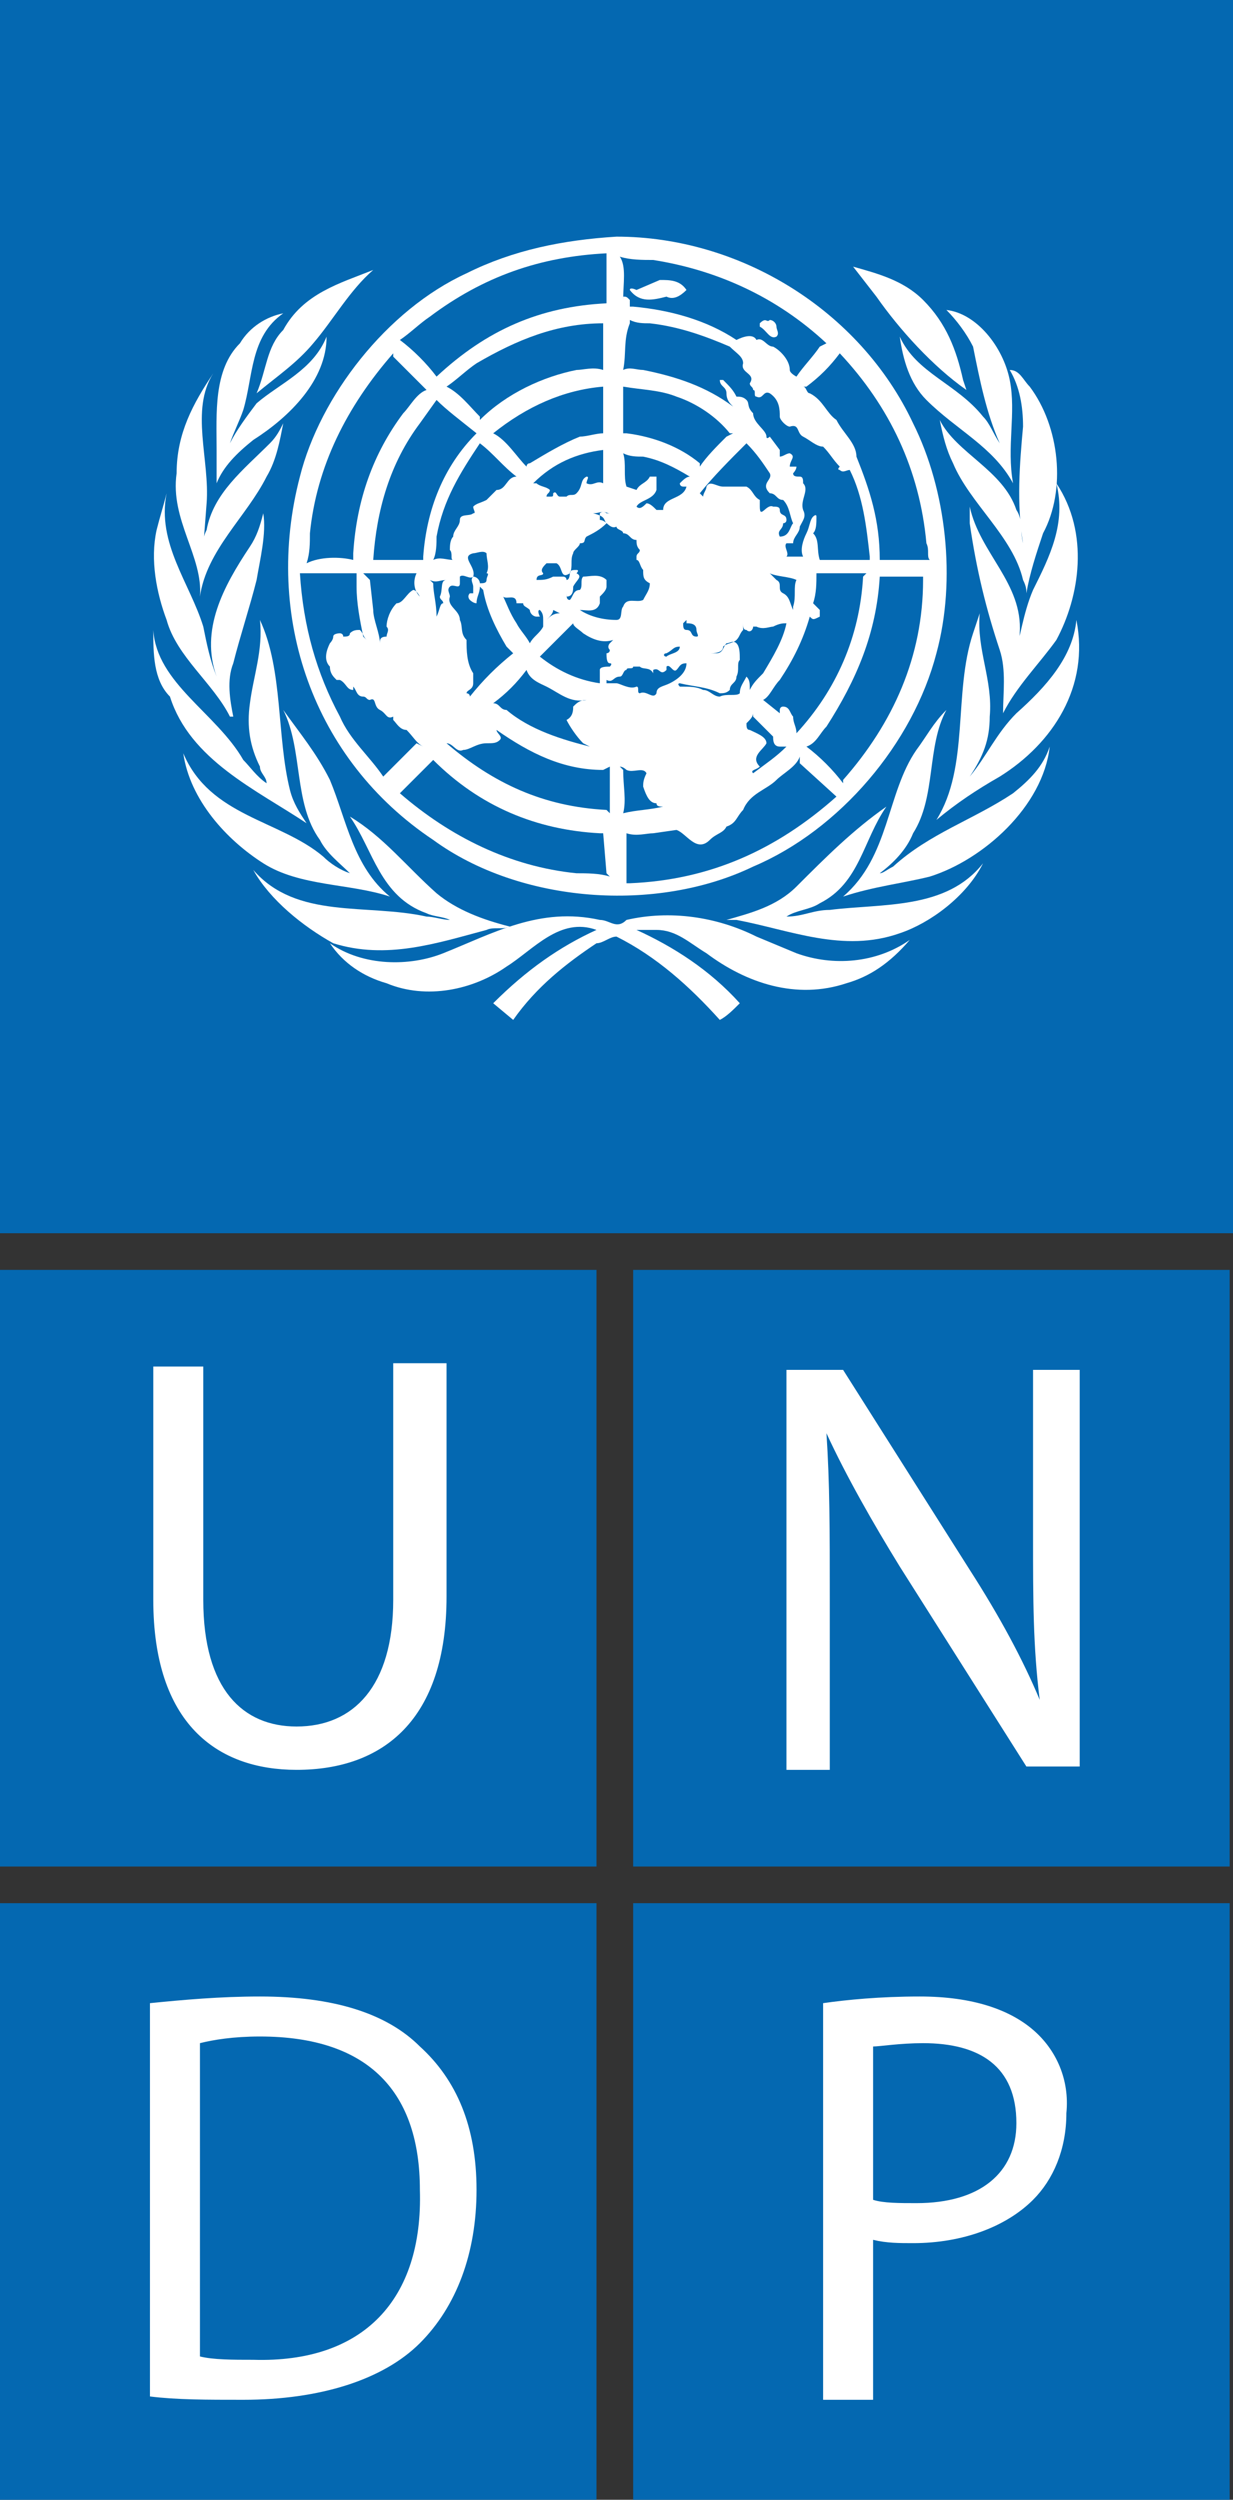 <svg id="Layer_1" xmlns="http://www.w3.org/2000/svg" viewBox="0 0 37 75"><rect x="0" y="0" width="37" height="75" fill="#333333" stroke="none"/><style>.st0{fill:#0468b1}.st1{fill:#fff}</style><path class="st0" d="M0 38.1h17.9V56H0z"/><path class="st1" d="M4.6 41v7c0 3.7 1.9 5.1 4.3 5.1 2.6 0 4.5-1.5 4.5-5.2v-7h-1.6V48c0 2.6-1.2 3.8-2.9 3.8-1.6 0-2.8-1.1-2.8-3.8v-7H4.6z"/><path class="st0" d="M19 38.1h17.9V56H19z"/><path class="st1" d="M24.9 53v-5.1c0-2 0-3.4-.1-4.9.6 1.3 1.4 2.7 2.2 4l3.8 6h1.6V41.1H31v5c0 1.9 0 3.3.2 4.9-.5-1.2-1.2-2.5-2.1-3.9l-3.8-6h-1.7v12h1.3z"/><path class="st0" d="M19 57.1h17.9V75H19z"/><path class="st1" d="M31 60.9c-.7-.6-1.8-1-3.4-1-1.2 0-2.2.1-2.9.2V72h1.5v-4.8c.4.1.8.1 1.2.1 1.5 0 2.8-.5 3.6-1.3.6-.6 1-1.5 1-2.6.1-1-.3-1.9-1-2.5"/><path class="st0" d="M27.5 66.1c-.5 0-1 0-1.3-.1v-4.6c.2 0 .8-.1 1.5-.1 1.7 0 2.8.7 2.8 2.4 0 1.5-1.1 2.4-3 2.4M0 57.1h17.9V75H0z"/><path class="st1" d="M12.6 61.4c-1-1-2.6-1.5-4.8-1.5-1.2 0-2.3.1-3.3.2v11.8c.8.1 1.7.1 2.8.1 2.3 0 4.2-.6 5.3-1.7 1.1-1.1 1.7-2.7 1.7-4.6 0-1.9-.6-3.3-1.7-4.3"/><path class="st0" d="M7.6 70.8c-.6 0-1.2 0-1.6-.1v-9.4c.4-.1 1-.2 1.8-.2 3.3 0 4.8 1.7 4.8 4.6.1 3.3-1.7 5.2-5 5.1M0 0h37v37H0z"/><path class="st1" d="M31.7 19.2c-.5.7-1.2 1.4-1.6 2.2 0-.6.1-1.3-.1-1.9-.4-1.2-.7-2.4-.9-3.8v-.5c.3 1.4 1.6 2.3 1.5 3.8 0 .4-.1.7-.2 1v-.1c.2-.7.3-1.5.6-2.2.5-1 1-2 .7-3.2 1 1.5.7 3.4 0 4.7"/><path class="st1" d="M30.9 11.6c.9 1.2 1.1 3.1.4 4.4-.2.6-.4 1.2-.5 1.8 0-.1 0-.2-.1-.4-.3-1.3-1.6-2.3-2.1-3.5-.2-.4-.3-.8-.4-1.3.5 1 1.9 1.5 2.3 2.7.2.3.1.6.2 1-.2-1.2-.1-2.4 0-3.5 0-.6-.1-1.2-.4-1.7.3 0 .4.3.6.5"/><path class="st1" d="M30.3 11.4c.2 1-.1 2 .1 3.1-.6-1.1-1.7-1.6-2.6-2.5-.5-.5-.7-1.2-.8-1.9.5 1.1 1.7 1.4 2.5 2.4.2.2.3.5.5.8-.4-.9-.6-1.9-.8-2.9-.2-.4-.5-.8-.8-1.1.9.1 1.7 1.1 1.9 2.1"/><path class="st1" d="M27.7 9c.7.7 1 1.5 1.2 2.4l.1.3c-1-.7-2-1.8-2.7-2.8l-.7-.9c.7.2 1.5.4 2.1 1M14 8.2c1.4-.7 2.9-1 4.5-1.1 3.7 0 7.3 2.2 8.9 5.6 1 2 1.3 4.7.7 6.9-.7 2.7-2.9 5.3-5.5 6.4-2.9 1.4-7 1.1-9.6-.8-3.6-2.4-5.1-6.7-4-10.9.6-2.4 2.6-5 5-6.1m-2.8-.1c-.7.6-1.2 1.5-1.8 2.2-.5.6-1.1 1-1.7 1.5.3-.7.3-1.4.8-1.9.6-1.1 1.7-1.4 2.7-1.8"/><path class="st1" d="M7.2 10.3c.3-.5.8-.8 1.3-.9-1 .7-.9 1.9-1.2 2.9-.1.3-.3.7-.4 1 .2-.4.5-.8.8-1.2.7-.6 1.7-1 2.1-2 0 1.3-1.1 2.4-2.2 3.1-.5.4-.9.8-1.1 1.3v-1c0-1.1-.1-2.4.7-3.2"/><path class="st1" d="M5.3 14.2c0-1.2.5-2.1 1.1-3-.7 1.1-.1 2.6-.2 3.9l-.1 1.3c0-.2 0-.3.1-.5.2-1.1 1.1-1.8 1.9-2.6.2-.2.3-.4.4-.6-.1.5-.2 1.1-.5 1.6-.6 1.2-1.8 2.2-2 3.6.1-1.2-.9-2.3-.7-3.7"/><path class="st1" d="M4.7 15.9c.1-.4.2-.7.3-1.1-.3 1.5.7 2.7 1.1 4 .1.5.2 1 .4 1.5-.5-1.4.2-2.7 1-3.9.2-.3.3-.6.4-1 .1.6-.1 1.4-.2 2-.2.8-.5 1.7-.7 2.5-.2.5-.1 1.1 0 1.6h-.1c-.5-1-1.6-1.8-1.9-2.9-.3-.8-.5-1.8-.3-2.7"/><path class="st1" d="M4.6 18.9c.1 1.6 1.9 2.5 2.7 3.9.2.2.4.5.7.7 0-.2-.2-.3-.2-.5-.3-.6-.4-1.2-.3-1.9.1-.8.4-1.6.3-2.5.7 1.5.5 3.5.9 5.1.1.4.3.7.5 1-1.5-1-3.5-1.9-4.1-3.8-.5-.5-.5-1.3-.5-2"/><path class="st1" d="M5.5 22.6c.8 1.9 2.9 2 4.2 3.1.2.2.5.4.8.5-.3-.3-.7-.6-.9-1-.8-1.1-.5-2.7-1.1-3.9.5.7 1 1.3 1.4 2.1.5 1.2.7 2.6 1.8 3.5-1.2-.4-2.7-.3-3.8-1-1.1-.7-2.2-1.9-2.4-3.3"/><path class="st1" d="M7.6 26.1c1.3 1.5 3.4 1 5.2 1.4.2 0 .5.1.7.1-.2-.1-.5-.1-.7-.2-1.4-.5-1.6-1.9-2.3-2.9 1 .6 1.7 1.5 2.6 2.3.6.5 1.4.8 2.2 1-.2.1-.5 0-.7.1-1.5.4-3 .9-4.6.4-.9-.5-1.9-1.3-2.4-2.2"/><path class="st1" d="M25.4 29.5c-1.5.5-3 0-4.2-.9-.5-.3-.9-.7-1.5-.7h-.6c1.1.5 2.2 1.2 3.1 2.2-.2.2-.4.4-.6.5-.9-1-1.9-1.9-3.1-2.5-.2 0-.4.2-.6.2-.9.6-1.8 1.3-2.5 2.3l-.6-.5c1-1 2-1.7 3.1-2.2-1.1-.4-1.9.6-2.7 1.1-1 .7-2.4 1-3.6.5-.7-.2-1.3-.6-1.7-1.2 1 .7 2.4.7 3.4.3 1.5-.6 2.9-1.4 4.7-1 .3 0 .5.3.8 0 1.3-.3 2.7-.1 3.9.5l1.2.5c1.1.4 2.4.3 3.4-.4-.6.7-1.2 1.1-1.9 1.3"/><path class="st1" d="M27 28c-1.7.6-3.3-.1-4.9-.4h-.3c.7-.2 1.5-.4 2.1-1 .9-.9 1.7-1.7 2.7-2.4-.7 1-.8 2.3-2 2.9-.3.2-.7.2-1 .4.5 0 .8-.2 1.3-.2 1.6-.2 3.5 0 4.6-1.4-.5 1-1.6 1.8-2.5 2.1"/><path class="st1" d="M27.9 26.3c-.8.2-1.7.3-2.6.6 1.4-1.2 1.3-3.1 2.2-4.4.3-.4.5-.8.9-1.2-.6 1.1-.3 2.6-1 3.7-.2.5-.6.9-1 1.2.1 0 .2-.1.4-.2 1.1-1 2.4-1.4 3.6-2.2.5-.4.9-.8 1.1-1.4-.2 1.8-2 3.4-3.6 3.9"/><path class="st1" d="M30 23.3c-.7.4-1.3.8-1.9 1.3 1-1.6.5-3.8 1.1-5.6l.2-.6c-.1 1.1.4 2 .3 3.1 0 .7-.2 1.2-.6 1.8.5-.6.8-1.3 1.4-1.9.9-.8 1.7-1.7 1.8-2.8.4 2-.7 3.7-2.3 4.7"/><path class="st0" d="M22.6 23.2c.4-.3.7-.5 1-.8h-.2c-.2 0-.2-.2-.2-.3l-.6-.6v-.1c0 .1-.1.2-.2.3 0 .1 0 .2.1.2.2.1.5.2.5.4-.1.2-.5.4-.2.7-.1.1-.3.1-.2.2m-3.5-8c.1.1.2 0 .3-.1.1 0 .2.1.3.2h.2c0-.4.6-.3.7-.7h-.1s-.1 0-.1-.1c.1-.1.2-.2.3-.2-.5-.3-.9-.5-1.4-.6-.2 0-.4 0-.6-.1.1.3 0 .7.1 1l.3.1c.1-.2.3-.2.4-.4h.2v.4c-.1.3-.5.3-.6.5m5.2 3.3c-.2.7-.5 1.3-.9 1.9-.2.2-.3.5-.5.6l.5.4v-.1s0-.1.1-.1c.2 0 .2.2.3.3 0 .2.1.3.1.5 1.2-1.3 1.9-2.9 2-4.7l.1-.1h-1.5c0 .3 0 .6-.1.9l.2.2v.2c-.2.1-.2.1-.3 0m-1.2-4.3c-.2-.3-.4-.6-.7-.9-.5.5-1 1-1.4 1.5l.1.1c0-.1.1-.2.1-.3.1-.2.3 0 .5 0h.7c.2.1.2.3.4.4v.2c0 .4.2-.1.4 0 .1 0 .2 0 .2.1 0 .2.2.1.2.3 0 .1-.1.1-.1.1 0 .2-.2.2-.1.4.3 0 .3-.3.4-.4-.1-.2-.1-.5-.3-.7-.2 0-.2-.2-.4-.2-.3-.3.1-.4 0-.6m-4.4 10.2c.4-.1.8-.1 1.2-.2-.1 0-.2 0-.2-.1-.2 0-.3-.2-.4-.5 0-.1 0-.2.1-.4-.1-.2-.4 0-.6-.1 0 0-.1-.1-.2-.1l.1.1c0 .5.1.9 0 1.3m.4-3.8c.1 0 0 .2.1.2.2-.1.4.2.5 0 0-.2.2-.2.4-.3.2-.1.5-.3.5-.6-.2 0-.2.1-.3.2-.1.1-.2-.2-.3-.1v.1c-.2.2-.2-.1-.4 0v.1c-.1-.2-.3-.1-.4-.2H19c0 .1-.2 0-.2.1-.1 0-.1.2-.2.2-.2 0-.2.2-.4.1v.1h.3c.1 0 .4.2.6.1m1.4-1.9c0 .1 0 .2.1.2.2 0 .1.2.3.2.1 0 0-.1 0-.2 0-.2-.2-.2-.3-.2v-.1l-.1.1m-.2-6.8c-.5-.2-1-.2-1.6-.3V13h.1c.8.1 1.6.4 2.2.9v.1c.2-.3.5-.6.8-.9l.2-.1h-.1c-.4-.5-1-.9-1.6-1.1m-9.2 5.5l.1.9c0 .3.2.7.2 1 0-.1 0-.2.2-.2 0-.1.1-.2 0-.3 0-.2.1-.5.3-.7.2 0 .3-.3.5-.4.1 0 .2.2.2.2-.2-.2-.2-.5-.1-.7h-1.6l.2.2zm8.9 2.3c.1-.1.4-.1.4-.3-.2 0-.2.1-.4.2-.1 0-.1.1 0 .1m3.1-2.5l.2.2c.2.1 0 .3.2.4.2.1.2.3.3.5v-.1c.1-.3 0-.6.1-.8-.2-.1-.6-.1-.8-.2m-2 3.5c.2 0 .3.2.5.2.2-.1.5 0 .6-.1 0-.2.1-.3.2-.5.1.1.1.2.1.4.1-.2.2-.3.4-.5.3-.5.6-1 .7-1.5-.1 0-.2 0-.4.1-.1 0-.3.1-.5 0h-.1c0 .1-.1.2-.2.1-.1 0-.1-.1-.1-.2v.2c-.1.1-.1.2-.2.3-.1.1-.3.1-.4.2 0 .2-.3.2-.4.2h.2c.2 0 .2-.2.3-.3.1 0 .2-.1.3 0 .1.1.1.3.1.5-.1.1 0 .3-.1.5 0 .2-.2.2-.2.4-.1.1-.2.1-.3.1-.4-.2-.8-.2-1.2-.3 0 0-.1 0 0 .1.3 0 .5 0 .7.1m-3 4.3H18c-1.9-.1-3.6-.8-5-2.2l-1 1c1.5 1.3 3.3 2.2 5.3 2.4.3 0 .7 0 1 .1l-.1-.1-.1-1.2zm-1.9-5.3c.5.4 1.1.7 1.8.8v-.4c0-.1.2-.1.3-.1 0 0 .1-.1 0-.1s-.1-.2-.1-.3c0 0 .1 0 .1-.1-.1-.1 0-.2 0-.2l.1-.1c-.3.1-.6 0-.9-.2-.1-.1-.3-.2-.3-.3l-1 1m-.5-1.6c-.1 0-.1 0 0 0h-.2c0-.3-.3-.1-.4-.2.1.2.2.5.4.8.1.2.3.4.4.6.1-.2.3-.3.4-.5v-.2c0-.1 0-.2-.1-.3-.1 0 0 .2 0 .2h-.1c-.1 0-.2-.1-.2-.2-.1-.1-.2-.1-.2-.2m.9.2c0 .1-.1.2-.2.3.1-.1.2-.2.4-.2l-.2-.1zm1.5 4.8c-1.2 0-2.2-.5-3.2-1.2 0 .1.2.2.1.3-.1.1-.2.1-.4.1-.3 0-.5.2-.7.2-.2.1-.3-.2-.5-.2 1.4 1.2 2.9 1.9 4.8 2l.1.1V23l-.2.1z"/><path class="st0" d="M12.7 22.4c-.2-.1-.3-.3-.5-.5-.2 0-.3-.2-.4-.3v-.2.1c-.2.1-.2-.1-.4-.2s-.1-.4-.3-.3c-.1 0-.1-.1-.2-.1-.2 0-.2-.2-.3-.3v.1c-.2 0-.2-.2-.4-.3h-.1c-.1-.1-.2-.2-.2-.4-.2-.2-.1-.5 0-.7 0 0 .1-.1.1-.2s.2-.1.2-.1.1 0 .1.1c.1 0 .2 0 .2-.1.1-.1.2-.1.3-.1.1.1.1.2.2.3l-.1-.1c-.1-.5-.2-1-.2-1.5v-.4H9c.1 1.6.5 3 1.2 4.3.3.7.9 1.2 1.3 1.8l1-1 .2.1zm1.6-11.5c-.3.2-.6.5-.9.7.4.2.7.6 1 .9v.1c.8-.8 1.9-1.3 2.9-1.5.2 0 .5-.1.8 0V9.7c-1.4 0-2.6.5-3.8 1.2m-1.2 5.2c0 .2 0 .5-.1.7.2-.1.4 0 .6 0-.1 0 0-.2-.1-.3 0-.1 0-.3.1-.4 0-.2.2-.3.2-.5s.3-.1.4-.2c.1 0 0-.1 0-.2.1-.1.2-.1.4-.2l.3-.3c.3 0 .3-.4.6-.4-.4-.3-.7-.7-1.1-1-.6.9-1.1 1.7-1.3 2.8m.2 2c0-.1-.1-.1-.1-.2.1-.2 0-.5.2-.5-.2 0-.3.1-.5 0l.1.1c0 .3.1.6.1 1 .1-.2.1-.4.2-.4m1.4 3.5z"/><path class="st0" d="M13.1 12l-.5.7c-.9 1.2-1.3 2.6-1.4 4.1h1.5v-.1c.1-1.4.6-2.7 1.6-3.7-.5-.4-.9-.7-1.2-1zm4.1 9.2c.1-.1.2-.2.4-.2-.5.1-.8-.2-1.2-.4-.2-.1-.5-.2-.6-.5-.3.4-.6.7-1 1 .2 0 .2.2.4.2.7.6 1.7.9 2.5 1.1l-.2-.1c-.2-.2-.4-.5-.5-.7.2-.1.2-.3.2-.4m-3.4-3.9v.2c0 .2-.2 0-.3.1s0 .2 0 .3c-.1.3.3.4.3.7.1.2 0 .4.2.6 0 .3 0 .7.2 1v.3c0 .2-.2.2-.2.3 0 0 .1 0 .1.1.4-.5.8-.9 1.3-1.3l-.2-.2c-.3-.5-.6-1.1-.7-1.7l-.1-.1c0 .2-.1.3-.1.5-.1 0-.2-.1-.2-.1s-.1-.1 0-.2h.1v-.2c0-.1-.1-.2 0-.3.1 0 .2.1.2.2.1 0 .2 0 .2-.1s.1-.2 0-.2c.1-.2 0-.4 0-.6-.1-.1-.3 0-.4 0-.4.1.1.4 0 .7-.1.1-.3-.1-.4 0m12.6 0c-.1 1.7-.7 3.1-1.6 4.5-.2.2-.3.5-.6.6.4.3.8.7 1.1 1.1v-.1c1.5-1.7 2.4-3.7 2.4-6v-.1h-1.3zm-13.3-6c1.5-1.4 3.1-2.1 5.1-2.2V7.6c-2 .1-3.7.7-5.3 1.9-.3.2-.6.5-.9.7.4.3.8.7 1.1 1.1m5 .3c-1.2.1-2.3.6-3.3 1.4.4.2.7.7 1 1 0 0 0-.1.1-.1.5-.3 1-.6 1.5-.8.2 0 .5-.1.7-.1v-1.4zm0 1.9c-.8.1-1.5.4-2.1 1h.1c.1.1.3.1.4.2 0 .1-.1.1-.1.2h.1c.1 0 .1 0 .1-.1.1-.1.1.1.2.1h.2c.1-.1.2 0 .3-.1.2-.2.1-.4.3-.5.1 0 0 .1 0 .2.2.1.3-.1.5 0v-1m.1 2.2c-.2.2-.4.3-.6.4-.1.1 0 .2-.2.2 0 .1-.2.2-.2.3-.1.2 0 .4-.1.6-.3.2-.2-.2-.4-.3H16.4c-.1.1-.2.2-.1.3 0 .1-.2 0-.2.2.2 0 .3 0 .5-.1h.3s.1 0 .1.1c.1 0 .1-.2.1-.2 0-.1.1-.1.2-.1s0 .1 0 .1c.2.1 0 .2-.1.4 0 .1 0 .3-.2.3v-.1c0 .1 0 .2.1.2.1-.1.1-.3.3-.3.1-.1 0-.3.1-.4.2 0 .5-.1.7.1v.2c0 .1-.1.2-.2.3v.2c-.1.3-.4.2-.6.2.3.2.7.3 1.1.3.2 0 .1-.3.2-.4.1-.3.4-.1.6-.2.1-.2.2-.3.2-.5-.2-.1-.2-.2-.2-.4-.1-.1-.1-.3-.2-.3v-.1c0-.1.1-.1.1-.2-.1-.1-.1-.2-.1-.3-.2 0-.2-.2-.4-.2 0-.1-.2-.1-.2-.2-.2.1-.3-.2-.5-.2v-.2c.1-.1.2 0 .3 0h-.1c-.1-.1-.2 0-.4 0 .4.1.3.2.4.3"/><path class="st0" d="M10.6 16.8v-.2c.1-1.6.6-3 1.5-4.2.2-.2.4-.6.7-.7l-1-1v-.1C10.4 12.2 9.5 14 9.3 16c0 .3 0 .6-.1.9.4-.2 1-.2 1.4-.1M24 22.7c-.1.3-.5.5-.7.7-.3.3-.8.4-1 .9-.2.2-.2.4-.5.5-.1.2-.3.2-.5.4-.4.4-.7-.2-1-.3l-.7.1c-.2 0-.5.1-.8 0v1.5h.1c2.4-.1 4.4-1 6.2-2.6l-1.1-1v-.2zM18.7 9v-.1c.1 0 .1 0 .2.1v.2h.1c1.1.1 2.2.4 3.1 1 .2-.1.5-.2.6 0 .2-.1.3.2.5.2.2.1.5.4.5.7 0 .1.2.2.2.2.2-.3.5-.6.7-.9l.2-.1c-1.5-1.4-3.3-2.2-5.2-2.5-.3 0-.7 0-1-.1.2.3.1.8.1 1.3"/><path class="st0" d="M18.7 11.1c.2-.1.4 0 .6 0 1 .2 1.9.5 2.7 1.1-.1-.1-.2-.2-.2-.4s-.2-.2-.2-.4h.1c.2.2.3.3.4.5.1 0 .2 0 .3.1.1.1 0 .2.2.4 0 .3.4.5.4.7 0 .1.1 0 .1 0l.3.4v.2c.1 0 .2-.1.3-.1.2.1 0 .2 0 .4h.2c0 .1-.1.2-.1.2 0 .1.1.1.2.1s.1.1.1.2c.2.2-.1.5 0 .8.1.2 0 .3-.1.5 0 .2-.2.3-.2.5h-.2c-.1.1.1.3 0 .4h.5c-.1-.2 0-.5.1-.7.1-.2.1-.4.2-.5 0 0 .1-.1.1 0 0 .2 0 .4-.1.5.2.2.1.5.2.8h1.5v-.1c-.1-.9-.2-1.8-.6-2.6-.1 0-.2.1-.3 0 0 0-.1 0 0-.1-.2-.2-.3-.4-.5-.6-.2 0-.4-.2-.6-.3-.2-.1-.1-.4-.4-.3-.1 0-.3-.2-.3-.3 0-.2 0-.5-.3-.7-.2-.1-.2.2-.4.1-.1 0 0-.2-.1-.2 0-.1-.1-.1-.1-.2.2-.3-.3-.3-.2-.6 0-.2-.2-.3-.4-.5-.7-.3-1.5-.6-2.4-.7-.2 0-.4 0-.6-.1v.1c-.2.5-.1.9-.2 1.4"/><path class="st0" d="M24.1 11.6c.1 0 .1.2.2.2.4.2.5.6.8.8.2.4.6.7.6 1.1.4 1 .7 1.9.7 3.1h1.5c-.1-.1 0-.3-.1-.5-.2-2.2-1.1-4.1-2.6-5.7-.3.4-.6.7-1 1h-.1z"/><path class="st1" d="M18.9 8.7c0-.1.2 0 .2 0l.7-.3c.3 0 .6 0 .8.3-.2.2-.4.3-.6.2-.4.1-.8.2-1.1-.2 0 .1 0 0 0 0m4.2.9c.1 0 .2.1.2.2s.1.2 0 .3c-.2.1-.3-.2-.5-.3v-.1c.2-.2.2 0 .3-.1"/></svg>